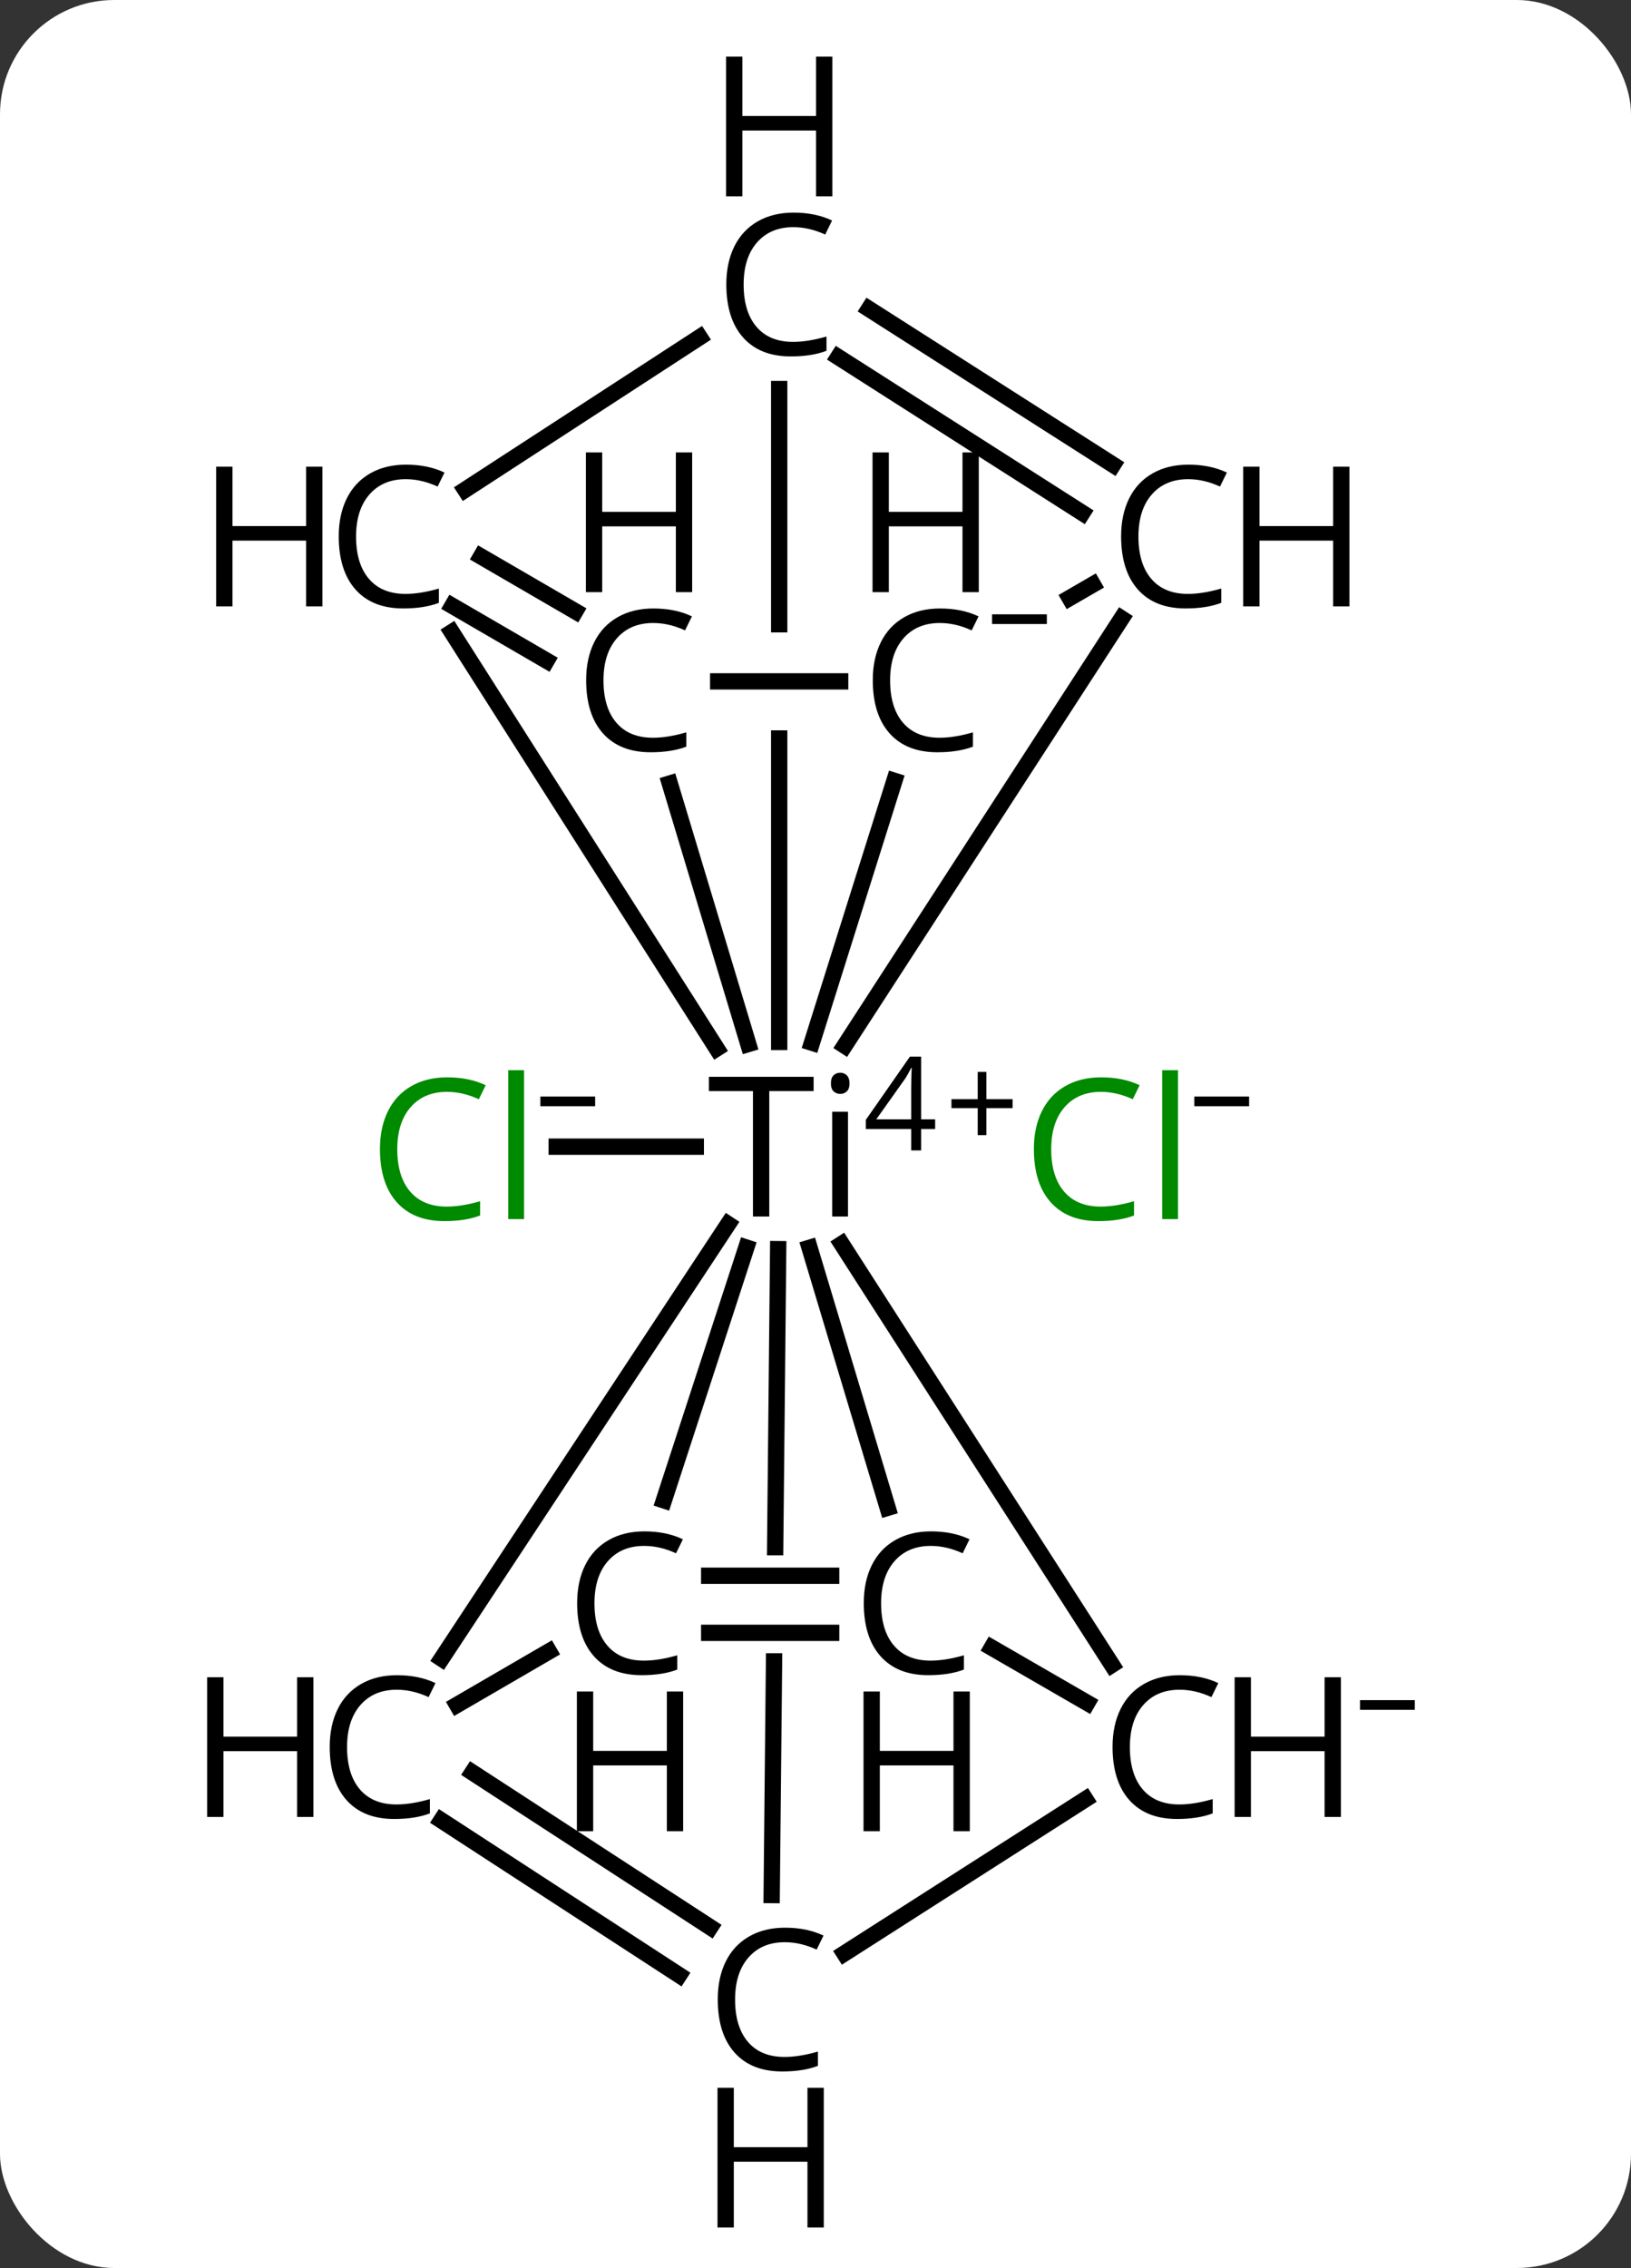 <svg width="100" viewBox="0 0 100 139" style="fill-opacity:1; color-rendering:auto; color-interpolation:auto; text-rendering:auto; stroke:black; stroke-linecap:square; stroke-miterlimit:10; shape-rendering:auto; stroke-opacity:1; fill:black; stroke-dasharray:none; font-weight:normal; stroke-width:1; font-family:'Open Sans'; font-style:normal; stroke-linejoin:miter; font-size:12; stroke-dashoffset:0; image-rendering:auto;" height="139" class="cas-substance-image" xmlns:xlink="http://www.w3.org/1999/xlink" xmlns="http://www.w3.org/2000/svg"><rect x="0" y="0" width="100" height="139" fill="#333333" stroke="none"/><svg class="cas-substance-single-component"><rect y="0" x="0" width="100" stroke="none" ry="7" rx="7" height="139" fill="white" class="cas-substance-group"/><svg y="0" x="10" width="80" viewBox="0 0 80 139" style="fill:black;" height="139" class="cas-substance-single-component-image"><svg><g><clipPath id="clipPath_bae346f556044b9b9601b0e6257ccd351" clipPathUnits="userSpaceOnUse"><path d="M-428.495 -373.24 L-428.495 -367.24 L-453.569 -367.24 L-453.569 -373.24 ZM-461.226 -398.25 L-461.226 -337.973 L-421.226 -337.973 L-421.226 -398.25 Z"/></clipPath><clipPath id="clipPath_bae346f556044b9b9601b0e6257ccd352" clipPathUnits="userSpaceOnUse"><path d="M-429.048 -316.677 L-429.048 -310.677 L-454.122 -310.677 L-454.122 -316.677 ZM-461.187 -345.674 L-461.787 -285.839 L-421.789 -285.438 L-421.189 -345.273 L-461.187 -345.674 Z"/></clipPath><g transform="translate(479,412)" style="text-rendering:geometricPrecision; color-rendering:optimizeQuality; color-interpolation:linearRGB; stroke-linecap:butt; image-rendering:optimizeQuality;"><line y2="-341.723" y1="-341.723" x2="-446.34" x1="-454.868" style="fill:none;"/><line y2="-374.095" y1="-347.914" x2="-420.236" x1="-437.212" style="fill:none;"/><line y2="-364.144" y1="-348.095" x2="-434.165" x1="-439.219" style="fill:none;"/><line y2="-388.156" y1="-348.143" x2="-441.226" x1="-441.226" style="fill:none; clip-path:url(#clipPath_bae346f556044b9b9601b0e6257ccd351);"/><line y2="-363.981" y1="-348.015" x2="-447.933" x1="-443.122" style="fill:none;"/><line y2="-309.969" y1="-335.76" x2="-420.826" x1="-437.394" style="fill:none;"/><line y2="-310.346" y1="-336.975" x2="-461.925" x1="-444.358" style="fill:none;"/><line y2="-320.047" y1="-335.541" x2="-448.295" x1="-443.242" style="fill:none;"/><line y2="-319.591" y1="-335.527" x2="-434.575" x1="-439.364" style="fill:none;"/><line y2="-295.857" y1="-335.442" x2="-441.686" x1="-441.289" style="fill:none; clip-path:url(#clipPath_bae346f556044b9b9601b0e6257ccd352);"/><line y2="-373.258" y1="-347.741" x2="-461.3" x1="-445.057" style="fill:none;"/><line y2="-375.351" y1="-376.175" x2="-423.417" x1="-421.993" style="fill:none;"/><line y2="-393.065" y1="-383.515" x2="-435.724" x1="-420.757" style="fill:none;"/><line y2="-390.115" y1="-380.564" x2="-437.606" x1="-422.64" style="fill:none;"/><line y2="-370.24" y1="-370.24" x2="-444.965" x1="-437.488" style="fill:none;"/><line y2="-381.986" y1="-391.331" x2="-460.478" x1="-446.102" style="fill:none;"/><line y2="-377.893" y1="-374.534" x2="-459.508" x1="-453.728" style="fill:none;"/><line y2="-374.867" y1="-371.508" x2="-461.266" x1="-455.486" style="fill:none;"/><line y2="-311.016" y1="-307.633" x2="-428.194" x1="-422.339" style="fill:none;"/><line y2="-292.278" y1="-301.728" x2="-437.231" x1="-422.449" style="fill:none;"/><line y2="-310.788" y1="-307.515" x2="-455.343" x1="-460.976" style="fill:none;"/><line y2="-290.949" y1="-300.435" x2="-447.36" x1="-461.944" style="fill:none;"/><line y2="-293.884" y1="-303.369" x2="-445.452" x1="-460.036" style="fill:none;"/><line y2="-311.927" y1="-311.927" x2="-438.04" x1="-445.517" style="fill:none;"/><line y2="-315.427" y1="-315.427" x2="-438.04" x1="-445.517" style="fill:none;"/></g><g transform="translate(479,412)" style="fill:rgb(0,138,0); text-rendering:geometricPrecision; color-rendering:optimizeQuality; image-rendering:optimizeQuality; font-family:'Open Sans'; stroke:rgb(0,138,0); color-interpolation:linearRGB;"><path style="stroke:none;" d="M-421.501 -345.083 Q-422.908 -345.083 -423.728 -344.145 Q-424.548 -343.208 -424.548 -341.567 Q-424.548 -339.895 -423.759 -338.973 Q-422.97 -338.051 -421.517 -338.051 Q-420.611 -338.051 -419.47 -338.38 L-419.47 -337.505 Q-420.361 -337.161 -421.658 -337.161 Q-423.548 -337.161 -424.579 -338.317 Q-425.611 -339.473 -425.611 -341.583 Q-425.611 -342.911 -425.118 -343.903 Q-424.626 -344.895 -423.689 -345.434 Q-422.751 -345.973 -421.486 -345.973 Q-420.142 -345.973 -419.126 -345.489 L-419.548 -344.63 Q-420.533 -345.083 -421.501 -345.083 ZM-416.775 -337.286 L-417.743 -337.286 L-417.743 -346.411 L-416.775 -346.411 L-416.775 -337.286 Z"/><path style="fill:black; stroke:none;" d="M-415.775 -344.202 L-415.775 -344.795 L-412.415 -344.795 L-412.415 -344.202 L-415.775 -344.202 Z"/><path style="stroke:none;" d="M-461.595 -345.083 Q-463.001 -345.083 -463.822 -344.145 Q-464.642 -343.208 -464.642 -341.567 Q-464.642 -339.895 -463.853 -338.973 Q-463.064 -338.051 -461.611 -338.051 Q-460.704 -338.051 -459.564 -338.38 L-459.564 -337.505 Q-460.454 -337.161 -461.751 -337.161 Q-463.642 -337.161 -464.673 -338.317 Q-465.704 -339.473 -465.704 -341.583 Q-465.704 -342.911 -465.212 -343.903 Q-464.72 -344.895 -463.783 -345.434 Q-462.845 -345.973 -461.579 -345.973 Q-460.236 -345.973 -459.22 -345.489 L-459.642 -344.63 Q-460.626 -345.083 -461.595 -345.083 ZM-456.868 -337.286 L-457.837 -337.286 L-457.837 -346.411 L-456.868 -346.411 L-456.868 -337.286 Z"/><path style="fill:black; stroke:none;" d="M-455.868 -344.202 L-455.868 -344.795 L-452.509 -344.795 L-452.509 -344.202 L-455.868 -344.202 Z"/><path style="fill:black; stroke:none;" d="M-441.834 -337.442 L-442.834 -337.442 L-442.834 -345.13 L-445.537 -345.13 L-445.537 -346.005 L-439.115 -346.005 L-439.115 -345.13 L-441.834 -345.13 L-441.834 -337.442 ZM-437.008 -337.442 L-437.977 -337.442 L-437.977 -343.864 L-437.008 -343.864 L-437.008 -337.442 ZM-438.055 -345.598 Q-438.055 -345.942 -437.891 -346.098 Q-437.727 -346.255 -437.477 -346.255 Q-437.242 -346.255 -437.078 -346.091 Q-436.914 -345.926 -436.914 -345.598 Q-436.914 -345.27 -437.078 -345.114 Q-437.242 -344.958 -437.477 -344.958 Q-437.727 -344.958 -437.891 -345.114 Q-438.055 -345.27 -438.055 -345.598 Z"/><path style="fill:black; stroke:none;" d="M-431.664 -342.805 L-432.524 -342.805 L-432.524 -341.492 L-433.133 -341.492 L-433.133 -342.805 L-435.914 -342.805 L-435.914 -343.367 L-433.211 -347.242 L-432.524 -347.242 L-432.524 -343.398 L-431.664 -343.398 L-431.664 -342.805 ZM-433.133 -343.398 L-433.133 -345.289 Q-433.133 -345.851 -433.102 -346.555 L-433.133 -346.555 Q-433.32 -346.18 -433.477 -345.93 L-435.274 -343.398 L-433.133 -343.398 Z"/><path style="fill:black; stroke:none;" d="M-428.524 -344.633 L-426.914 -344.633 L-426.914 -344.086 L-428.524 -344.086 L-428.524 -342.43 L-429.055 -342.43 L-429.055 -344.086 L-430.664 -344.086 L-430.664 -344.633 L-429.055 -344.633 L-429.055 -346.305 L-428.524 -346.305 L-428.524 -344.633 Z"/><path style="fill:black; stroke:none;" d="M-416.153 -382.632 Q-417.559 -382.632 -418.38 -381.695 Q-419.2 -380.757 -419.2 -379.116 Q-419.2 -377.445 -418.411 -376.523 Q-417.622 -375.601 -416.169 -375.601 Q-415.262 -375.601 -414.122 -375.929 L-414.122 -375.054 Q-415.012 -374.71 -416.309 -374.71 Q-418.2 -374.71 -419.231 -375.866 Q-420.262 -377.023 -420.262 -379.132 Q-420.262 -380.46 -419.77 -381.452 Q-419.278 -382.445 -418.341 -382.984 Q-417.403 -383.523 -416.137 -383.523 Q-414.794 -383.523 -413.778 -383.038 L-414.2 -382.179 Q-415.184 -382.632 -416.153 -382.632 Z"/><path style="fill:black; stroke:none;" d="M-406.262 -374.835 L-407.262 -374.835 L-407.262 -378.866 L-411.778 -378.866 L-411.778 -374.835 L-412.778 -374.835 L-412.778 -383.398 L-411.778 -383.398 L-411.778 -379.757 L-407.262 -379.757 L-407.262 -383.398 L-406.262 -383.398 L-406.262 -374.835 Z"/><path style="fill:black; stroke:none;" d="M-431.378 -373.818 Q-432.784 -373.818 -433.605 -372.88 Q-434.425 -371.943 -434.425 -370.302 Q-434.425 -368.63 -433.636 -367.708 Q-432.847 -366.786 -431.394 -366.786 Q-430.488 -366.786 -429.347 -367.115 L-429.347 -366.24 Q-430.238 -365.896 -431.534 -365.896 Q-433.425 -365.896 -434.456 -367.052 Q-435.488 -368.208 -435.488 -370.318 Q-435.488 -371.646 -434.995 -372.638 Q-434.503 -373.63 -433.566 -374.169 Q-432.628 -374.708 -431.363 -374.708 Q-430.019 -374.708 -429.003 -374.224 L-429.425 -373.365 Q-430.409 -373.818 -431.378 -373.818 Z"/><path style="fill:black; stroke:none;" d="M-428.988 -375.708 L-429.988 -375.708 L-429.988 -379.74 L-434.503 -379.74 L-434.503 -375.708 L-435.503 -375.708 L-435.503 -384.271 L-434.503 -384.271 L-434.503 -380.63 L-429.988 -380.63 L-429.988 -384.271 L-428.988 -384.271 L-428.988 -375.708 Z"/><path style="fill:black; stroke:none;" d="M-428.175 -373.755 L-428.175 -374.349 L-424.816 -374.349 L-424.816 -373.755 L-428.175 -373.755 Z"/><path style="fill:black; stroke:none;" d="M-440.359 -398.078 Q-441.765 -398.078 -442.585 -397.141 Q-443.406 -396.203 -443.406 -394.563 Q-443.406 -392.891 -442.616 -391.969 Q-441.827 -391.047 -440.374 -391.047 Q-439.468 -391.047 -438.327 -391.375 L-438.327 -390.5 Q-439.218 -390.156 -440.515 -390.156 Q-442.406 -390.156 -443.437 -391.313 Q-444.468 -392.469 -444.468 -394.578 Q-444.468 -395.906 -443.976 -396.899 Q-443.484 -397.891 -442.546 -398.43 Q-441.609 -398.969 -440.343 -398.969 Q-438.999 -398.969 -437.984 -398.485 L-438.406 -397.625 Q-439.39 -398.078 -440.359 -398.078 Z"/><path style="fill:black; stroke:none;" d="M-437.968 -399.969 L-438.968 -399.969 L-438.968 -404 L-443.484 -404 L-443.484 -399.969 L-444.484 -399.969 L-444.484 -408.531 L-443.484 -408.531 L-443.484 -404.891 L-438.968 -404.891 L-438.968 -408.531 L-437.968 -408.531 L-437.968 -399.969 Z"/><path style="fill:black; stroke:none;" d="M-448.952 -373.818 Q-450.358 -373.818 -451.179 -372.88 Q-451.999 -371.943 -451.999 -370.302 Q-451.999 -368.63 -451.21 -367.708 Q-450.421 -366.786 -448.968 -366.786 Q-448.062 -366.786 -446.921 -367.115 L-446.921 -366.24 Q-447.812 -365.896 -449.108 -365.896 Q-450.999 -365.896 -452.03 -367.052 Q-453.062 -368.208 -453.062 -370.318 Q-453.062 -371.646 -452.569 -372.638 Q-452.077 -373.63 -451.14 -374.169 Q-450.202 -374.708 -448.937 -374.708 Q-447.593 -374.708 -446.577 -374.224 L-446.999 -373.365 Q-447.983 -373.818 -448.952 -373.818 Z"/><path style="fill:black; stroke:none;" d="M-446.562 -375.708 L-447.562 -375.708 L-447.562 -379.74 L-452.077 -379.74 L-452.077 -375.708 L-453.077 -375.708 L-453.077 -384.271 L-452.077 -384.271 L-452.077 -380.63 L-447.562 -380.63 L-447.562 -384.271 L-446.562 -384.271 L-446.562 -375.708 Z"/><path style="fill:black; stroke:none;" d="M-416.678 -308.441 Q-418.084 -308.441 -418.905 -307.503 Q-419.725 -306.566 -419.725 -304.925 Q-419.725 -303.253 -418.936 -302.331 Q-418.147 -301.409 -416.694 -301.409 Q-415.787 -301.409 -414.647 -301.738 L-414.647 -300.863 Q-415.537 -300.519 -416.834 -300.519 Q-418.725 -300.519 -419.756 -301.675 Q-420.787 -302.831 -420.787 -304.941 Q-420.787 -306.269 -420.295 -307.261 Q-419.803 -308.253 -418.866 -308.792 Q-417.928 -309.331 -416.662 -309.331 Q-415.319 -309.331 -414.303 -308.847 L-414.725 -307.988 Q-415.709 -308.441 -416.678 -308.441 Z"/><path style="fill:black; stroke:none;" d="M-406.787 -300.644 L-407.787 -300.644 L-407.787 -304.675 L-412.303 -304.675 L-412.303 -300.644 L-413.303 -300.644 L-413.303 -309.206 L-412.303 -309.206 L-412.303 -305.566 L-407.787 -305.566 L-407.787 -309.206 L-406.787 -309.206 L-406.787 -300.644 Z"/><path style="fill:black; stroke:none;" d="M-405.616 -307.209 L-405.616 -307.803 L-402.256 -307.803 L-402.256 -307.209 L-405.616 -307.209 Z"/><path style="fill:black; stroke:none;" d="M-464.675 -308.441 Q-466.081 -308.441 -466.901 -307.503 Q-467.721 -306.566 -467.721 -304.925 Q-467.721 -303.253 -466.933 -302.331 Q-466.143 -301.409 -464.69 -301.409 Q-463.784 -301.409 -462.643 -301.738 L-462.643 -300.863 Q-463.534 -300.519 -464.831 -300.519 Q-466.721 -300.519 -467.753 -301.675 Q-468.784 -302.831 -468.784 -304.941 Q-468.784 -306.269 -468.292 -307.261 Q-467.8 -308.253 -466.862 -308.792 Q-465.925 -309.331 -464.659 -309.331 Q-463.315 -309.331 -462.3 -308.847 L-462.721 -307.988 Q-463.706 -308.441 -464.675 -308.441 Z"/><path style="fill:black; stroke:none;" d="M-469.784 -300.644 L-470.784 -300.644 L-470.784 -304.675 L-475.3 -304.675 L-475.3 -300.644 L-476.3 -300.644 L-476.3 -309.206 L-475.3 -309.206 L-475.3 -305.566 L-470.784 -305.566 L-470.784 -309.206 L-469.784 -309.206 L-469.784 -300.644 Z"/><path style="fill:black; stroke:none;" d="M-449.505 -317.255 Q-450.911 -317.255 -451.731 -316.318 Q-452.552 -315.38 -452.552 -313.74 Q-452.552 -312.068 -451.762 -311.146 Q-450.974 -310.224 -449.52 -310.224 Q-448.614 -310.224 -447.474 -310.552 L-447.474 -309.677 Q-448.364 -309.333 -449.661 -309.333 Q-451.552 -309.333 -452.583 -310.49 Q-453.614 -311.646 -453.614 -313.755 Q-453.614 -315.083 -453.122 -316.075 Q-452.63 -317.068 -451.692 -317.607 Q-450.755 -318.146 -449.489 -318.146 Q-448.145 -318.146 -447.13 -317.661 L-447.552 -316.802 Q-448.536 -317.255 -449.505 -317.255 Z"/><path style="fill:black; stroke:none;" d="M-447.114 -299.771 L-448.114 -299.771 L-448.114 -303.802 L-452.63 -303.802 L-452.63 -299.771 L-453.63 -299.771 L-453.63 -308.333 L-452.63 -308.333 L-452.63 -304.693 L-448.114 -304.693 L-448.114 -308.333 L-447.114 -308.333 L-447.114 -299.771 Z"/><path style="fill:black; stroke:none;" d="M-431.931 -317.255 Q-433.337 -317.255 -434.157 -316.318 Q-434.978 -315.38 -434.978 -313.74 Q-434.978 -312.068 -434.189 -311.146 Q-433.4 -310.224 -431.947 -310.224 Q-431.04 -310.224 -429.9 -310.552 L-429.9 -309.677 Q-430.79 -309.333 -432.087 -309.333 Q-433.978 -309.333 -435.009 -310.49 Q-436.04 -311.646 -436.04 -313.755 Q-436.04 -315.083 -435.548 -316.075 Q-435.056 -317.068 -434.118 -317.607 Q-433.181 -318.146 -431.915 -318.146 Q-430.572 -318.146 -429.556 -317.661 L-429.978 -316.802 Q-430.962 -317.255 -431.931 -317.255 Z"/><path style="fill:black; stroke:none;" d="M-429.54 -299.771 L-430.54 -299.771 L-430.54 -303.802 L-435.056 -303.802 L-435.056 -299.771 L-436.056 -299.771 L-436.056 -308.333 L-435.056 -308.333 L-435.056 -304.693 L-430.54 -304.693 L-430.54 -308.333 L-429.54 -308.333 L-429.54 -299.771 Z"/><path style="fill:black; stroke:none;" d="M-440.884 -292.967 Q-442.29 -292.967 -443.11 -292.029 Q-443.93 -291.092 -443.93 -289.451 Q-443.93 -287.779 -443.141 -286.857 Q-442.352 -285.935 -440.899 -285.935 Q-439.993 -285.935 -438.852 -286.264 L-438.852 -285.389 Q-439.743 -285.045 -441.04 -285.045 Q-442.93 -285.045 -443.962 -286.201 Q-444.993 -287.357 -444.993 -289.467 Q-444.993 -290.795 -444.501 -291.787 Q-444.009 -292.779 -443.071 -293.318 Q-442.134 -293.857 -440.868 -293.857 Q-439.524 -293.857 -438.509 -293.373 L-438.93 -292.514 Q-439.915 -292.967 -440.884 -292.967 Z"/><path style="fill:black; stroke:none;" d="M-438.493 -275.482 L-439.493 -275.482 L-439.493 -279.514 L-444.009 -279.514 L-444.009 -275.482 L-445.009 -275.482 L-445.009 -284.045 L-444.009 -284.045 L-444.009 -280.404 L-439.493 -280.404 L-439.493 -284.045 L-438.493 -284.045 L-438.493 -275.482 Z"/><path style="fill:black; stroke:none;" d="M-464.122 -382.632 Q-465.528 -382.632 -466.349 -381.695 Q-467.169 -380.757 -467.169 -379.116 Q-467.169 -377.445 -466.38 -376.523 Q-465.591 -375.601 -464.138 -375.601 Q-463.231 -375.601 -462.091 -375.929 L-462.091 -375.054 Q-462.981 -374.71 -464.278 -374.71 Q-466.169 -374.71 -467.2 -375.866 Q-468.231 -377.023 -468.231 -379.132 Q-468.231 -380.46 -467.739 -381.452 Q-467.247 -382.445 -466.31 -382.984 Q-465.372 -383.523 -464.106 -383.523 Q-462.763 -383.523 -461.747 -383.038 L-462.169 -382.179 Q-463.153 -382.632 -464.122 -382.632 Z"/><path style="fill:black; stroke:none;" d="M-469.231 -374.835 L-470.231 -374.835 L-470.231 -378.866 L-474.747 -378.866 L-474.747 -374.835 L-475.747 -374.835 L-475.747 -383.398 L-474.747 -383.398 L-474.747 -379.757 L-470.231 -379.757 L-470.231 -383.398 L-469.231 -383.398 L-469.231 -374.835 Z"/></g></g></svg></svg></svg></svg>